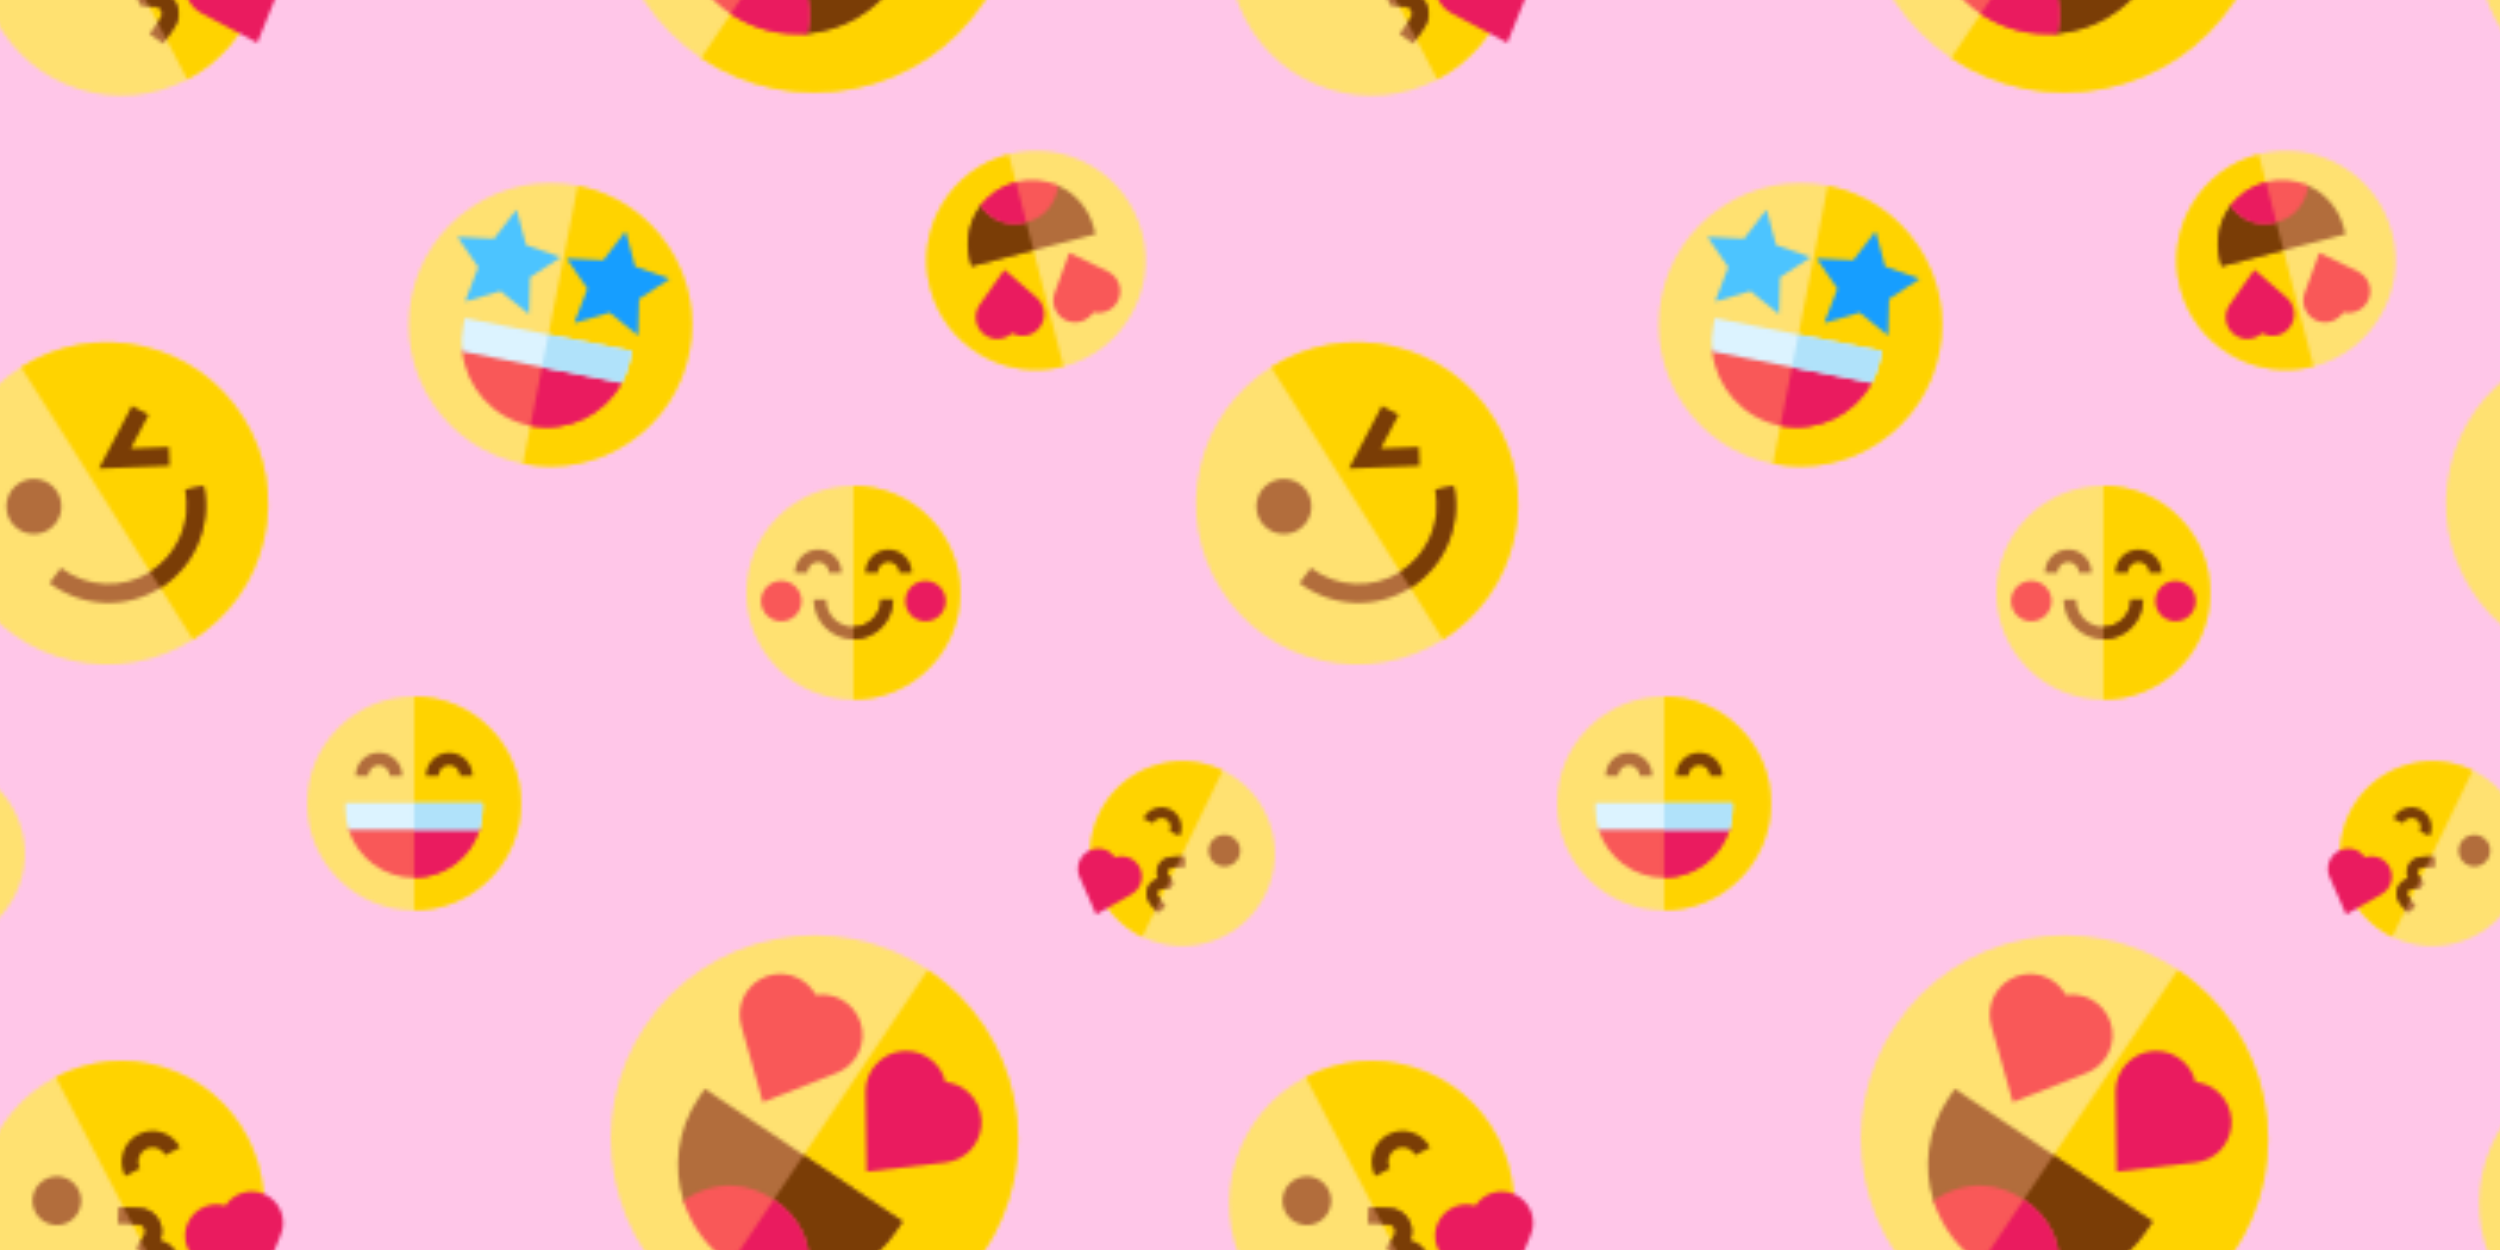 <svg xmlns="http://www.w3.org/2000/svg" xmlns:xlink="http://www.w3.org/1999/xlink" xmlns:fi="http://pattern.flaticon.com/" x="0" y="0" width="700" height="350" viewBox="0 0 700 350"><rect x="0px" y="0px" width="100%" height="100%" opacity="1" fill="#ffc6e8"/><defs><g transform="matrix(0.149 -0.094 0.094 0.149 -32.225 126.858)" id="L1_130"><path d="m512 256c0 68.379-26.629 132.672-74.98 181.02-48.348 48.352-112.641 74.98-181.02 74.98s-132.672-26.629-181.02-74.98c-48.352-48.348-74.98-112.641-74.98-181.02s26.629-132.672 74.98-181.02c48.348-48.352 112.641-74.98 181.02-74.98s132.672 26.629 181.02 74.98c48.352 48.348 74.98 112.641 74.98 181.02zm0 0" fill="#ffe171"/><path d="m512 256c0 68.379-26.629 132.672-74.98 181.02-48.348 48.352-112.641 74.98-181.02 74.98v-512c68.379 0 132.672 26.629 181.02 74.98 48.352 48.348 74.98 112.641 74.98 181.02zm0 0" fill="#ffd300"/><path d="m371.992 258.652-97.5-56.293 97.5-56.289 15 25.98-52.5 30.309 52.5 30.312zm0 0" fill="#7a3d06"/><path d="m400.898 314.25c-10.91 29.219-30.188 54.219-55.77 72.289-26.16 18.5-56.988 28.27-89.129 28.27s-62.969-9.77-89.129-28.27c-25.582-18.07-44.859-43.07-55.77-72.289l28.098-10.5c18.102 48.488 65.039 81.059 116.801 81.059s98.699-32.57 116.801-81.059zm0 0" fill="#b26d3c"/><path d="m400.898 314.25c-10.91 29.219-30.188 54.219-55.77 72.289-26.16 18.5-56.988 28.27-89.129 28.27v-30c51.762 0 98.699-32.57 116.801-81.059zm0 0" fill="#7a3d06"/><path d="m154.984 154.332c-24.133 0-43.766 19.633-43.766 43.766 0 24.133 19.633 43.762 43.766 43.762s43.762-19.633 43.762-43.762c0-24.133-19.633-43.766-43.762-43.766zm0 0" fill="#b26d3c"/></g><g transform="matrix(0.185 0.124 -0.124 0.185 212.444 239.804)" id="L1_131"><path d="m512 256c0 68.379-26.629 132.672-74.98 181.02-48.348 48.352-112.641 74.98-181.02 74.98s-132.672-26.629-181.02-74.98c-48.352-48.348-74.98-112.641-74.98-181.02s26.629-132.672 74.98-181.02c48.348-48.352 112.641-74.98 181.02-74.98s132.672 26.629 181.02 74.98c48.352 48.348 74.98 112.641 74.98 181.02zm0 0" fill="#ffe171"/><path d="m512 256c0 68.379-26.629 132.672-74.98 181.02-48.348 48.352-112.641 74.98-181.02 74.98v-512c68.379 0 132.672 26.629 181.02 74.98 48.352 48.348 74.98 112.641 74.98 181.02zm0 0" fill="#ffd300"/><path d="m241.742 135.656c-3.664-27.859-29.328-47.551-57.172-43.883-10.516 1.383-20.219 6.012-27.852 13.027-9.191-4.805-19.762-6.77-30.273-5.387-13.496 1.773-25.496 8.699-33.785 19.496-8.285 10.801-11.875 24.18-10.102 37.676 1.652 12.551 7.867 23.977 17.5 32.164l76.23 64.938 56.855-82.422c7.195-10.41 10.246-23.055 8.598-35.609zm0 0" fill="#f95858"/><path d="m383.102 99.414c-10.52-1.383-21.086.586-30.273 5.387-7.633-7.016-17.336-11.645-27.852-13.027-27.852-3.664-53.508 16.023-57.172 43.883-1.648 12.551 1.402 25.199 8.59 35.598l56.859 82.434 76.227-64.926c9.637-8.199 15.855-19.625 17.508-32.176 3.66-27.863-16.027-53.508-43.887-57.172zm0 0" fill="#ea1b5f"/><path d="m405.711 280.469v15c0 46.93-21.711 88.891-55.609 116.359-25.73 20.852-94.102-49.004-94.102-49.004s-68.148 69.938-93.84 49.215c-34.051-27.469-55.871-69.52-55.871-116.57v-15zm0 0" fill="#b26d3c"/><path d="m405.711 280.469v15c0 46.93-21.711 88.891-55.609 116.359-25.73 20.852-94.102-49.004-94.102-49.004v-82.355zm0 0" fill="#7a3d06"/><path d="m350.102 411.828c-25.73 20.852-58.48 33.352-94.102 33.352-35.5 0-68.148-12.418-93.84-33.141 2.809-7.09 7.379-16.449 14.5-25.898 13.168-17.48 37.629-38.312 79.34-38.312 41.648 0 66.102 20.512 79.27 37.723 7.379 9.641 12.031 19.188 14.832 26.277zm0 0" fill="#f95858"/><path d="m350.102 411.828c-25.73 20.852-58.48 33.352-94.102 33.352v-97.352c41.648 0 66.102 20.512 79.27 37.723 7.379 9.641 12.031 19.188 14.832 26.277zm0 0" fill="#ea1b5f"/></g><g transform="matrix(0.138 -0.072 0.072 0.138 -19.74 320.029)" id="L1_132"><path d="m512 256c0 68.379-26.629 132.672-74.98 181.02-48.348 48.352-112.641 74.98-181.02 74.98s-132.672-26.629-181.02-74.98c-48.352-48.348-74.98-112.641-74.98-181.02s26.629-132.672 74.98-181.02c48.348-48.352 112.641-74.98 181.02-74.98s132.672 26.629 181.02 74.98c48.352 48.348 74.98 112.641 74.98 181.02zm0 0" fill="#ffe171"/><path d="m512 256c0 68.379-26.629 132.672-74.98 181.02-48.348 48.352-112.641 74.98-181.02 74.98v-512c68.379 0 132.672 26.629 181.02 74.98 48.352 48.348 74.98 112.641 74.98 181.02zm0 0" fill="#ffd300"/><path d="m301.949 380.398c0 15.41-7.969 29.211-21.32 36.922l-.457.258-24.172 12.832-8.328 4.418-14.07-26.5 22.398-11.887 9.82-5.211c5.531-3.301 6.129-8.66 6.129-10.832 0-2.188-.621-7.648-6.32-10.938l-9.629-5.562-12.691-7.328v-17.711l12.691-7.328 9.629-5.562c5.699-3.289 6.32-8.75 6.32-10.938 0-2.191-.621-7.652-6.32-10.941l-9.629-5.512-22.82-13.059 14.91-26.039 7.91 4.531 24.578 14.066c13.402 7.742 21.371 21.543 21.371 36.953 0 12.898-5.59 24.668-15.23 32.688 9.652 8.012 15.23 19.781 15.23 32.68zm0 0" fill="#b26d3c"/><path d="m395.805 215.668h-30c0-14.152-11.516-25.668-25.668-25.668-14.152 0-25.668 11.516-25.668 25.668h-30c0-30.695 24.973-55.668 55.668-55.668 30.695 0 55.668 24.973 55.668 55.668zm0 0" fill="#7a3d06"/><path d="m454.805 339.562c-12.203-1.605-24.477.863-34.984 6.746-8.633-8.402-19.848-13.957-32.051-15.562-30.867-4.059-59.297 17.758-63.359 48.633v.004c-1.824 13.906 1.559 27.922 9.523 39.445l64.129 92.977 85.977-73.234c10.68-9.082 17.57-21.746 19.398-35.652 4.059-30.879-17.758-59.297-48.633-63.355zm0 0" fill="#ea1b5f"/><path d="m154.984 154.332c-24.133 0-43.766 19.633-43.766 43.766 0 24.133 19.633 43.762 43.766 43.762s43.762-19.633 43.762-43.762c0-24.133-19.633-43.766-43.762-43.766zm0 0" fill="#b26d3c"/><path d="m301.949 380.398c0 15.41-7.969 29.211-21.32 36.922l-.457.258-24.172 12.832v-33.969l9.82-5.211c5.531-3.301 6.129-8.66 6.129-10.832 0-2.188-.621-7.648-6.32-10.938l-9.629-5.562v-32.367l9.629-5.562c5.699-3.289 6.32-8.75 6.32-10.938 0-2.191-.621-7.652-6.32-10.941l-9.629-5.512v-34.566l24.578 14.066c13.402 7.742 21.371 21.543 21.371 36.953 0 12.898-5.59 24.668-15.23 32.688 9.652 8.012 15.23 19.781 15.23 32.68zm0 0" fill="#7a3d06"/></g><g transform="matrix(0.117 0 0 0.117 209 136)" id="L1_133"><path d="m512 256c0 68.379-26.629 132.672-74.98 181.02-48.348 48.352-112.641 74.98-181.02 74.98s-132.672-26.629-181.02-74.98c-48.352-48.348-74.98-112.641-74.98-181.02s26.629-132.672 74.98-181.02c48.348-48.352 112.641-74.98 181.02-74.98s132.672 26.629 181.02 74.98c48.352 48.348 74.98 112.641 74.98 181.02zm0 0" fill="#ffe171"/><path d="m512 256c0 68.379-26.629 132.672-74.98 181.02-48.348 48.352-112.641 74.98-181.02 74.98v-512c68.379 0 132.672 26.629 181.02 74.98 48.352 48.348 74.98 112.641 74.98 181.02zm0 0" fill="#ffd300"/><path d="m351.328 272.379c0 52.562-42.758 95.332-95.328 95.332s-95.328-42.77-95.328-95.332h30c0 36.02 29.309 65.332 65.328 65.332s65.328-29.312 65.328-65.332zm0 0" fill="#b26d3c"/><path d="m83.449 227.555c-26.711 0-48.445 21.73-48.445 48.445s21.734 48.445 48.445 48.445c26.715 0 48.449-21.73 48.449-48.445s-21.734-48.445-48.449-48.445zm0 0" fill="#f95858"/><path d="m428.551 227.555c-26.715 0-48.449 21.73-48.449 48.445s21.734 48.445 48.449 48.445c26.711 0 48.445-21.73 48.445-48.445s-21.734-48.445-48.445-48.445zm0 0" fill="#ea1b5f"/><path d="m227.531 208.332h-30c0-14.152-11.516-25.668-25.668-25.668-14.152 0-25.668 11.516-25.668 25.668h-30c0-30.695 24.973-55.668 55.668-55.668 30.695 0 55.668 24.973 55.668 55.668zm0 0" fill="#b26d3c"/><g fill="#7a3d06"><path d="m395.805 208.332h-30c0-14.152-11.516-25.668-25.668-25.668-14.152 0-25.668 11.516-25.668 25.668h-30c0-30.695 24.973-55.668 55.668-55.668 30.695 0 55.668 24.973 55.668 55.668zm0 0"/><path d="m351.328 272.379c0 52.562-42.758 95.332-95.328 95.332v-30c36.02 0 65.328-29.312 65.328-65.332zm0 0"/></g></g><g transform="matrix(0.117 0 0 0.117 86 195)" id="L1_134"><path d="m512 256c0 68.379-26.629 132.672-74.98 181.02-48.348 48.352-112.641 74.98-181.02 74.98s-132.672-26.629-181.02-74.98c-48.352-48.348-74.98-112.641-74.98-181.02s26.629-132.672 74.98-181.02c48.348-48.352 112.641-74.98 181.02-74.98s132.672 26.629 181.02 74.98c48.352 48.348 74.98 112.641 74.98 181.02zm0 0" fill="#ffe171"/><path d="m512 256c0 68.379-26.629 132.672-74.98 181.02-48.348 48.352-112.641 74.98-181.02 74.98v-512c68.379 0 132.672 26.629 181.02 74.98 48.352 48.348 74.98 112.641 74.98 181.02zm0 0" fill="#ffd300"/><path d="m227.531 190.332h-30c0-14.152-11.516-25.668-25.668-25.668-14.152 0-25.668 11.516-25.668 25.668h-30c0-30.695 24.973-55.668 55.668-55.668 30.695 0 55.668 24.977 55.668 55.668zm0 0" fill="#b26d3c"/><path d="m395.805 190.332h-30c0-14.152-11.516-25.668-25.668-25.668-14.152 0-25.668 11.516-25.668 25.668h-30c0-30.695 24.973-55.668 55.668-55.668 30.695 0 55.668 24.977 55.668 55.668zm0 0" fill="#7a3d06"/><path d="m340.137 269.711s77.562 33.375 72.754 48.801c-20.832 66.836-83.285 115.488-156.891 115.488-73.426 0-135.754-48.414-156.738-114.996-4.906-15.57 72.602-49.293 72.602-49.293zm0 0" fill="#f95858"/><path d="m340.137 269.711s77.562 33.375 72.754 48.801c-20.832 66.836-83.285 115.488-156.891 115.488v-164.289zm0 0" fill="#ea1b5f"/><path d="m420.289 254.711v15c0 17.168-2.648 33.719-7.559 49.289h-313.461c-4.91-15.57-7.559-32.121-7.559-49.289v-15zm0 0" fill="#dcf3ff"/><path d="m420.289 254.711v15c0 17.168-2.648 33.719-7.559 49.289h-156.73v-64.289zm0 0" fill="#b0e2fa"/></g><g transform="matrix(0.152 0.03 -0.03 0.152 122.887 44.331)" id="L1_135"><path d="m512 256c0 68.379-26.629 132.672-74.98 181.02-48.348 48.352-112.641 74.98-181.02 74.98s-132.672-26.629-181.02-74.98c-48.352-48.348-74.98-112.641-74.98-181.02s26.629-132.672 74.98-181.02c48.348-48.352 112.641-74.98 181.02-74.98s132.672 26.629 181.02 74.98c48.352 48.348 74.98 112.641 74.98 181.02zm0 0" fill="#ffe171"/><path d="m512 256c0 68.379-26.629 132.672-74.98 181.02-48.348 48.352-112.641 74.98-181.02 74.98v-512c68.379 0 132.672 26.629 181.02 74.98 48.352 48.348 74.98 112.641 74.98 181.02zm0 0" fill="#ffd300"/><path d="m203.066 179.172 46.523-45.352-.406-1.25-64.293-9.34-28.738-58.23h-1.344l-28.738 58.23-64.293 9.34-.406 1.25 46.523 45.352-10.992 64.082 1.027.746 57.551-30.258 57.551 30.258 1.027-.746zm0 0" fill="#4cc4ff"/><path d="m404.105 179.172 46.523-45.352-.406-1.25-64.293-9.34-28.738-58.23h-1.344l-28.738 58.23-64.293 9.34-.406 1.25 46.523 45.352-10.992 64.082 1.027.746 57.551-30.258 57.551 30.258 1.027-.746zm0 0" fill="#169eff"/><path d="m356.52 288.07s51.164 31.312 46.656 45.781c-19.543 62.695-78.129 108.336-147.176 108.336-68.879 0-127.34-45.418-147.023-107.879-4.602-14.602 46.504-46.238 46.504-46.238zm0 0" fill="#f95858"/><path d="m356.52 288.07s46.559 46.086 46.512 46.242c-19.688 62.457-78.156 107.875-147.031 107.875v-154.117zm0 0" fill="#ea1b5f"/><path d="m410.113 274v14.07c0 16.109-2.484 31.633-7.09 46.238h-294.047c-4.605-14.605-7.09-30.133-7.09-46.238v-14.07zm0 0" fill="#dcf3ff"/><path d="m410.113 274v14.07c0 16.109-2.484 31.633-7.09 46.238h-147.023v-60.309zm0 0" fill="#b0e2fa"/></g><g transform="matrix(-0.116 0.03 -0.03 -0.116 327.477 94.92)" id="L1_136"><path d="m512 256c0 68.379-26.629 132.672-74.98 181.02-48.348 48.352-112.641 74.98-181.02 74.98s-132.672-26.629-181.02-74.98c-48.352-48.348-74.98-112.641-74.98-181.02s26.629-132.672 74.98-181.02c48.348-48.352 112.641-74.98 181.02-74.98s132.672 26.629 181.02 74.98c48.352 48.348 74.98 112.641 74.98 181.02zm0 0" fill="#ffe171"/><path d="m512 256c0 68.379-26.629 132.672-74.98 181.02-48.348 48.352-112.641 74.98-181.02 74.98v-512c68.379 0 132.672 26.629 181.02 74.98 48.352 48.348 74.98 112.641 74.98 181.02zm0 0" fill="#ffd300"/><path d="m241.742 135.656c-3.664-27.859-29.328-47.551-57.172-43.883-10.516 1.383-20.219 6.012-27.852 13.027-9.191-4.805-19.762-6.77-30.273-5.387-13.496 1.773-25.496 8.699-33.785 19.496-8.285 10.801-11.875 24.18-10.102 37.676 1.652 12.551 7.867 23.977 17.5 32.164l76.23 64.938 56.855-82.422c7.195-10.41 10.246-23.055 8.598-35.609zm0 0" fill="#f95858"/><path d="m383.102 99.414c-10.52-1.383-21.086.586-30.273 5.387-7.633-7.016-17.336-11.645-27.852-13.027-27.852-3.664-53.508 16.023-57.172 43.883-1.648 12.551 1.402 25.199 8.59 35.598l56.859 82.434 76.227-64.926c9.637-8.199 15.855-19.625 17.508-32.176 3.66-27.863-16.027-53.508-43.887-57.172zm0 0" fill="#ea1b5f"/><path d="m405.711 280.469v15c0 46.93-21.711 88.891-55.609 116.359-25.73 20.852-94.102-49.004-94.102-49.004s-68.148 69.938-93.84 49.215c-34.051-27.469-55.871-69.52-55.871-116.57v-15zm0 0" fill="#b26d3c"/><path d="m405.711 280.469v15c0 46.93-21.711 88.891-55.609 116.359-25.73 20.852-94.102-49.004-94.102-49.004v-82.355zm0 0" fill="#7a3d06"/><path d="m350.102 411.828c-25.73 20.852-58.48 33.352-94.102 33.352-35.5 0-68.148-12.418-93.84-33.141 2.809-7.09 7.379-16.449 14.5-25.898 13.168-17.48 37.629-38.312 79.34-38.312 41.648 0 66.102 20.512 79.27 37.723 7.379 9.641 12.031 19.188 14.832 26.277zm0 0" fill="#f95858"/><path d="m350.102 411.828c-25.73 20.852-58.48 33.352-94.102 33.352v-97.352c41.648 0 66.102 20.512 79.27 37.723 7.379 9.641 12.031 19.188 14.832 26.277zm0 0" fill="#ea1b5f"/></g><g transform="matrix(-0.091 -0.044 -0.044 0.091 365.648 226.979)" id="L1_137"><path d="m512 256c0 68.379-26.629 132.672-74.98 181.02-48.348 48.352-112.641 74.98-181.02 74.98s-132.672-26.629-181.02-74.98c-48.352-48.348-74.98-112.641-74.98-181.02s26.629-132.672 74.98-181.02c48.348-48.352 112.641-74.98 181.02-74.98s132.672 26.629 181.02 74.98c48.352 48.348 74.98 112.641 74.98 181.02zm0 0" fill="#ffe171"/><path d="m512 256c0 68.379-26.629 132.672-74.98 181.02-48.348 48.352-112.641 74.98-181.02 74.98v-512c68.379 0 132.672 26.629 181.02 74.98 48.352 48.348 74.98 112.641 74.98 181.02zm0 0" fill="#ffd300"/><path d="m301.949 380.398c0 15.41-7.969 29.211-21.32 36.922l-.457.258-24.172 12.832-8.328 4.418-14.07-26.5 22.398-11.887 9.82-5.211c5.531-3.301 6.129-8.66 6.129-10.832 0-2.188-.621-7.648-6.32-10.938l-9.629-5.562-12.691-7.328v-17.711l12.691-7.328 9.629-5.562c5.699-3.289 6.32-8.75 6.32-10.938 0-2.191-.621-7.652-6.32-10.941l-9.629-5.512-22.82-13.059 14.91-26.039 7.91 4.531 24.578 14.066c13.402 7.742 21.371 21.543 21.371 36.953 0 12.898-5.59 24.668-15.23 32.688 9.652 8.012 15.23 19.781 15.23 32.68zm0 0" fill="#b26d3c"/><path d="m395.805 215.668h-30c0-14.152-11.516-25.668-25.668-25.668-14.152 0-25.668 11.516-25.668 25.668h-30c0-30.695 24.973-55.668 55.668-55.668 30.695 0 55.668 24.973 55.668 55.668zm0 0" fill="#7a3d06"/><path d="m454.805 339.562c-12.203-1.605-24.477.863-34.984 6.746-8.633-8.402-19.848-13.957-32.051-15.562-30.867-4.059-59.297 17.758-63.359 48.633v.004c-1.824 13.906 1.559 27.922 9.523 39.445l64.129 92.977 85.977-73.234c10.68-9.082 17.57-21.746 19.398-35.652 4.059-30.879-17.758-59.297-48.633-63.355zm0 0" fill="#ea1b5f"/><path d="m154.984 154.332c-24.133 0-43.766 19.633-43.766 43.766 0 24.133 19.633 43.762 43.766 43.762s43.762-19.633 43.762-43.762c0-24.133-19.633-43.766-43.762-43.766zm0 0" fill="#b26d3c"/><path d="m301.949 380.398c0 15.41-7.969 29.211-21.32 36.922l-.457.258-24.172 12.832v-33.969l9.82-5.211c5.531-3.301 6.129-8.66 6.129-10.832 0-2.188-.621-7.648-6.32-10.938l-9.629-5.562v-32.367l9.629-5.562c5.699-3.289 6.32-8.75 6.32-10.938 0-2.191-.621-7.652-6.32-10.941l-9.629-5.512v-34.566l24.578 14.066c13.402 7.742 21.371 21.543 21.371 36.953 0 12.898-5.59 24.668-15.23 32.688 9.652 8.012 15.23 19.781 15.23 32.68zm0 0" fill="#7a3d06"/></g></defs><g fi:class="KUsePattern"><pattern id="pattern_L1_130" width="350" height="350" patternUnits="userSpaceOnUse"><use xlink:href="#L1_130" x="-350" y="-350"/><use xlink:href="#L1_130" x="0" y="-350"/><use xlink:href="#L1_130" x="350" y="-350"/><use xlink:href="#L1_130" x="-350" y="0"/><use xlink:href="#L1_130" x="0" y="0"/><use xlink:href="#L1_130" x="350" y="0"/><use xlink:href="#L1_130" x="-350" y="350"/><use xlink:href="#L1_130" x="0" y="350"/><use xlink:href="#L1_130" x="350" y="350"/></pattern><rect x="0" y="0" width="100%" height="100%" fill="url(#pattern_L1_130)"/></g><g fi:class="KUsePattern"><pattern id="pattern_L1_131" width="350" height="350" patternUnits="userSpaceOnUse"><use xlink:href="#L1_131" x="-350" y="-350"/><use xlink:href="#L1_131" x="0" y="-350"/><use xlink:href="#L1_131" x="350" y="-350"/><use xlink:href="#L1_131" x="-350" y="0"/><use xlink:href="#L1_131" x="0" y="0"/><use xlink:href="#L1_131" x="350" y="0"/><use xlink:href="#L1_131" x="-350" y="350"/><use xlink:href="#L1_131" x="0" y="350"/><use xlink:href="#L1_131" x="350" y="350"/></pattern><rect x="0" y="0" width="100%" height="100%" fill="url(#pattern_L1_131)"/></g><g fi:class="KUsePattern"><pattern id="pattern_L1_132" width="350" height="350" patternUnits="userSpaceOnUse"><use xlink:href="#L1_132" x="-350" y="-350"/><use xlink:href="#L1_132" x="0" y="-350"/><use xlink:href="#L1_132" x="350" y="-350"/><use xlink:href="#L1_132" x="-350" y="0"/><use xlink:href="#L1_132" x="0" y="0"/><use xlink:href="#L1_132" x="350" y="0"/><use xlink:href="#L1_132" x="-350" y="350"/><use xlink:href="#L1_132" x="0" y="350"/><use xlink:href="#L1_132" x="350" y="350"/></pattern><rect x="0" y="0" width="100%" height="100%" fill="url(#pattern_L1_132)"/></g><g fi:class="KUsePattern"><pattern id="pattern_L1_133" width="350" height="350" patternUnits="userSpaceOnUse"><use xlink:href="#L1_133" x="-350" y="-350"/><use xlink:href="#L1_133" x="0" y="-350"/><use xlink:href="#L1_133" x="350" y="-350"/><use xlink:href="#L1_133" x="-350" y="0"/><use xlink:href="#L1_133" x="0" y="0"/><use xlink:href="#L1_133" x="350" y="0"/><use xlink:href="#L1_133" x="-350" y="350"/><use xlink:href="#L1_133" x="0" y="350"/><use xlink:href="#L1_133" x="350" y="350"/></pattern><rect x="0" y="0" width="100%" height="100%" fill="url(#pattern_L1_133)"/></g><g fi:class="KUsePattern"><pattern id="pattern_L1_134" width="350" height="350" patternUnits="userSpaceOnUse"><use xlink:href="#L1_134" x="-350" y="-350"/><use xlink:href="#L1_134" x="0" y="-350"/><use xlink:href="#L1_134" x="350" y="-350"/><use xlink:href="#L1_134" x="-350" y="0"/><use xlink:href="#L1_134" x="0" y="0"/><use xlink:href="#L1_134" x="350" y="0"/><use xlink:href="#L1_134" x="-350" y="350"/><use xlink:href="#L1_134" x="0" y="350"/><use xlink:href="#L1_134" x="350" y="350"/></pattern><rect x="0" y="0" width="100%" height="100%" fill="url(#pattern_L1_134)"/></g><g fi:class="KUsePattern"><pattern id="pattern_L1_135" width="350" height="350" patternUnits="userSpaceOnUse"><use xlink:href="#L1_135" x="-350" y="-350"/><use xlink:href="#L1_135" x="0" y="-350"/><use xlink:href="#L1_135" x="350" y="-350"/><use xlink:href="#L1_135" x="-350" y="0"/><use xlink:href="#L1_135" x="0" y="0"/><use xlink:href="#L1_135" x="350" y="0"/><use xlink:href="#L1_135" x="-350" y="350"/><use xlink:href="#L1_135" x="0" y="350"/><use xlink:href="#L1_135" x="350" y="350"/></pattern><rect x="0" y="0" width="100%" height="100%" fill="url(#pattern_L1_135)"/></g><g fi:class="KUsePattern"><pattern id="pattern_L1_136" width="350" height="350" patternUnits="userSpaceOnUse"><use xlink:href="#L1_136" x="-350" y="-350"/><use xlink:href="#L1_136" x="0" y="-350"/><use xlink:href="#L1_136" x="350" y="-350"/><use xlink:href="#L1_136" x="-350" y="0"/><use xlink:href="#L1_136" x="0" y="0"/><use xlink:href="#L1_136" x="350" y="0"/><use xlink:href="#L1_136" x="-350" y="350"/><use xlink:href="#L1_136" x="0" y="350"/><use xlink:href="#L1_136" x="350" y="350"/></pattern><rect x="0" y="0" width="100%" height="100%" fill="url(#pattern_L1_136)"/></g><g fi:class="KUsePattern"><pattern id="pattern_L1_137" width="350" height="350" patternUnits="userSpaceOnUse"><use xlink:href="#L1_137" x="-350" y="-350"/><use xlink:href="#L1_137" x="0" y="-350"/><use xlink:href="#L1_137" x="350" y="-350"/><use xlink:href="#L1_137" x="-350" y="0"/><use xlink:href="#L1_137" x="0" y="0"/><use xlink:href="#L1_137" x="350" y="0"/><use xlink:href="#L1_137" x="-350" y="350"/><use xlink:href="#L1_137" x="0" y="350"/><use xlink:href="#L1_137" x="350" y="350"/></pattern><rect x="0" y="0" width="100%" height="100%" fill="url(#pattern_L1_137)"/></g></svg>